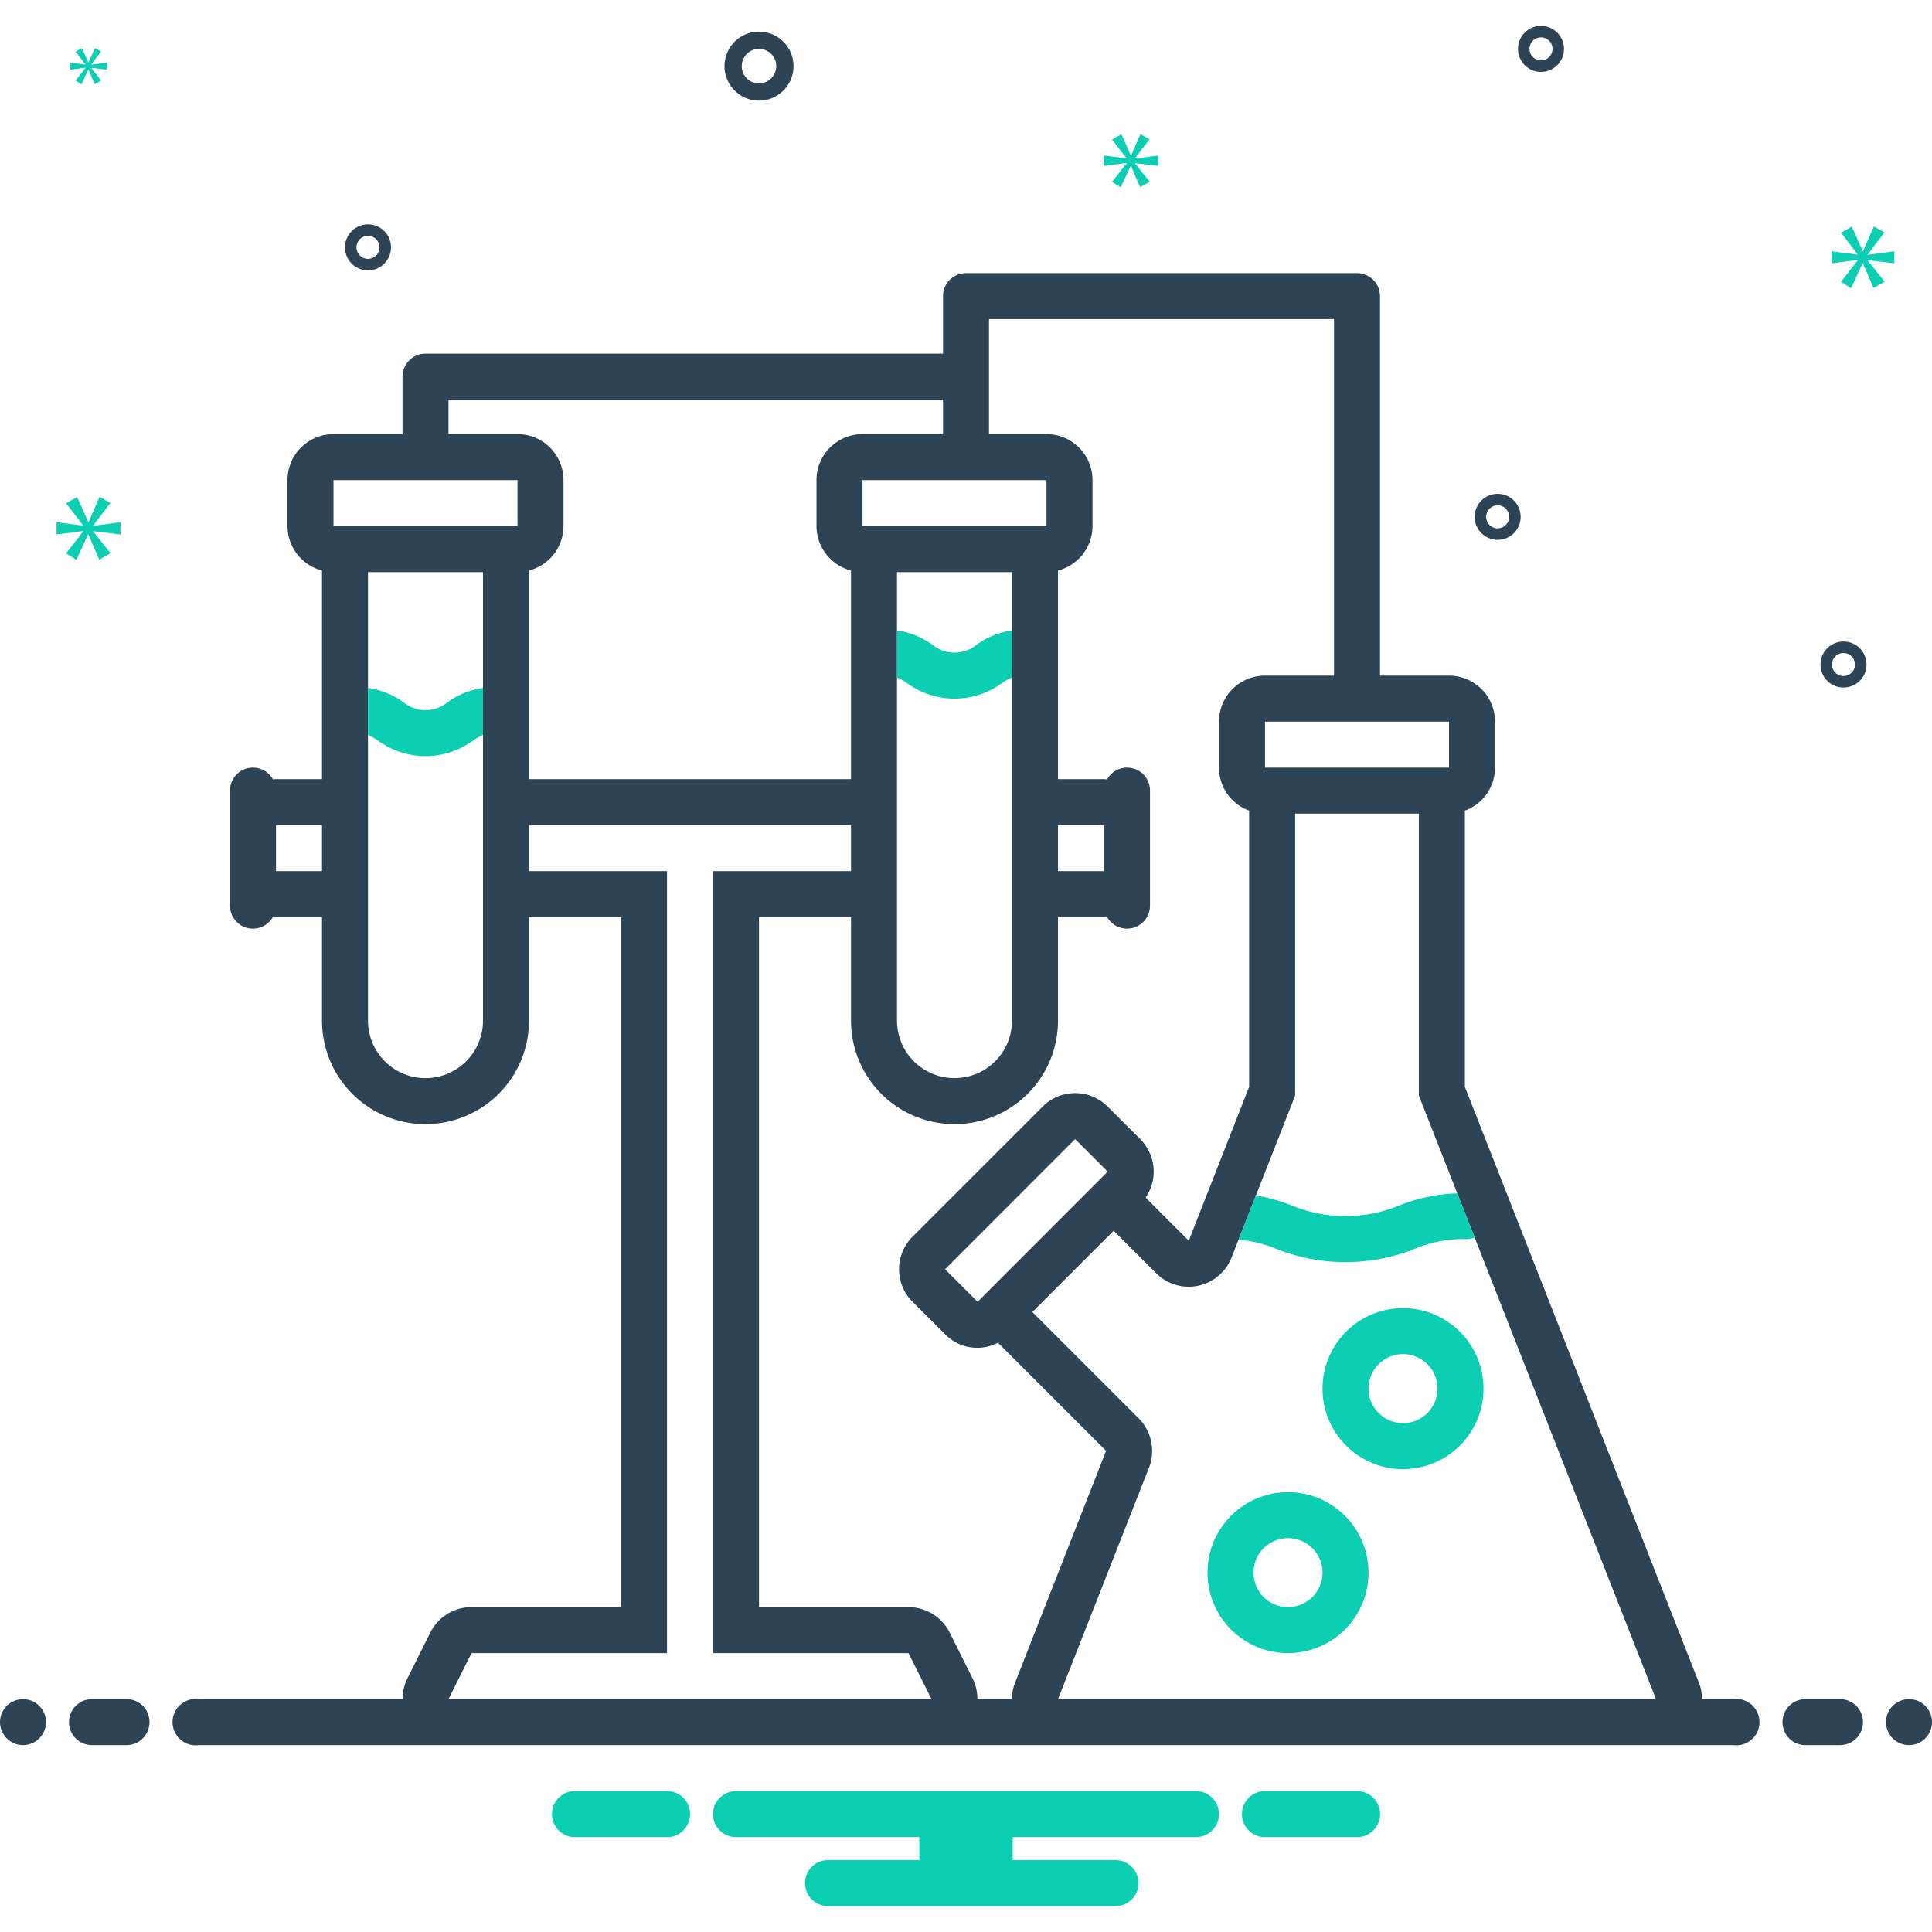 <svg xmlns="http://www.w3.org/2000/svg" data-name="Layer 1" viewBox="0 0 168 168" id="chemistry"><rect width="100%" height="100%" fill="white"/> <path fill="#0bceb2" d="M118.154 155.75h-8.308a2.006 2.006 0 0 0 0 4h8.308a2.006 2.006 0 0 0 0-4zM58.154 155.75H49.846a2.006 2.006 0 0 0 0 4h8.308a2.006 2.006 0 0 0 0-4zM104 155.75H64a2 2 0 0 0 0 4H79.94v2H72a2 2 0 0 0 0 4H97a2 2 0 0 0 0-4H88.06v-2H104a2 2 0 0 0 0-4zM112 129.75a7 7 0 1 0 7 7A7.008 7.008 0 0 0 112 129.75zm0 10a3 3 0 1 1 3-3A3 3 0 0 1 112 139.75zM122 113.75a7 7 0 1 0 7 7A7.008 7.008 0 0 0 122 113.75zm0 10a3 3 0 1 1 3-3A3 3 0 0 1 122 123.75z"></path><circle cx="2" cy="149.75" r="2" fill="#2d4356"></circle><path fill="#2d4356" d="M11 147.75H8a2 2 0 0 0 0 4h3a2 2 0 0 0 0-4zM160 147.75h-3a2 2 0 0 0 0 4h3a2 2 0 0 0 0-4z"></path><circle cx="166" cy="149.75" r="2" fill="#2d4356"></circle><path fill="#2d4356" d="M150.72,147.75H148a3.905,3.905,0,0,0-.28-1.46L127.38,94.51V70.49A3.982,3.982,0,0,0,130,66.75v-4a3.999,3.999,0,0,0-4-4h-6v-33a2.006,2.006,0,0,0-2-2H84a2.006,2.006,0,0,0-2,2v5H37a2.006,2.006,0,0,0-2,2v5H29a3.999,3.999,0,0,0-4,4v4a4,4,0,0,0,3,3.86V67.75H24a2.298,2.298,0,0,0-.26.03,1.994,1.994,0,0,0-3.74.97v10a1.994,1.994,0,0,0,3.74.97,2.298,2.298,0,0,0,.26.03h4v9a9,9,0,0,0,18,0v-9h8v60H41a4.009,4.009,0,0,0-3.58,2.21l-2,4a4.041,4.041,0,0,0-.41,1.79H17.28a2.017,2.017,0,1,0,0,4H150.72a2.017,2.017,0,1,0,0-4ZM28,75.75H24v-4h4Zm98-13v4H110v-4Zm-35-21v4H75v-4Zm-3,8v39a5,5,0,0,1-10,0v-39Zm-46,39a5,5,0,0,1-10,0v-39H42Zm3-43H29v-4H45Zm0-8H39v-3H82v3H75a3.999,3.999,0,0,0-4,4v4a4,4,0,0,0,3,3.86V67.75H46V49.61a4,4,0,0,0,3-3.86v-4A3.999,3.999,0,0,0,45,37.75Zm-6,110,2-4H58v-68H46v-4H74v4H62v68H79l2,4Zm49,0H84.99a4.041,4.041,0,0,0-.41-1.79l-2-4A4.009,4.009,0,0,0,79,139.75H66v-60h8v9a9,9,0,0,0,18,0v-9h4a2.298,2.298,0,0,0,.26-.03,1.994,1.994,0,0,0,3.74-.97v-10a1.994,1.994,0,0,0-3.74-.97,2.298,2.298,0,0,0-.26-.03H92V49.61a4,4,0,0,0,3-3.86v-4a3.999,3.999,0,0,0-4-4H86v-10h30v31h-6a3.999,3.999,0,0,0-4,4v4a3.982,3.982,0,0,0,2.62,3.74V94.51l-5.25,13.38-3.75-3.75a4.008,4.008,0,0,0-.47-5.09l-2.83-2.82a3.984,3.984,0,0,0-5.66,0L79.35,107.54a4.008,4.008,0,0,0,0,5.66L82.18,116.02a3.908,3.908,0,0,0,4.6.74l9.4,9.4-7.9,20.13A3.905,3.905,0,0,0,88,147.75Zm4-72v-4h4v4Zm4.32,26.13L85.01,113.2l-2.83-2.83L93.49,99.05ZM92,147.75l7.91-20.12a4.009,4.009,0,0,0-.9-4.3l-9.24-9.24,7.07-7.07,3.7,3.7a3.999,3.999,0,0,0,6.55-1.37l.61-1.55,1.51-3.85L112.62,95.27V70.75h10.76V95.27l3.34,8.5,1.51,3.84L144,147.75Z"></path><path fill="#0bceb2" d="M88 54.82v4.09a4.855 4.855 0 0 0-.89.5 6.973 6.973 0 0 1-8.22 0 4.855 4.855 0 0 0-.89-.5V54.82a6.828 6.828 0 0 1 3.11 1.27 3.036 3.036 0 0 0 3.78 0A6.828 6.828 0 0 1 88 54.82zM128.23 107.61a1.975 1.975 0 0 1-.73.14 10.751 10.751 0 0 0-4.54.87 16.283 16.283 0 0 1-11.92 0 10.941 10.941 0 0 0-3.34-.82l1.51-3.85a15.127 15.127 0 0 1 3.25.93 12.281 12.281 0 0 0 9.08 0 14.614 14.614 0 0 1 5.18-1.11zM42 59.82v4.09a4.855 4.855 0 0 0-.89.5 6.973 6.973 0 0 1-8.22 0 4.855 4.855 0 0 0-.89-.5V59.82a6.828 6.828 0 0 1 3.11 1.27 3.036 3.036 0 0 0 3.78 0A6.828 6.828 0 0 1 42 59.82z"></path><path fill="#2d4356" d="M66 8.75a3 3 0 1 0-3-3A3.003 3.003 0 0 0 66 8.75zm0-4.5a1.5 1.5 0 1 1-1.5 1.5A1.501 1.501 0 0 1 66 4.25zM160.305 55.785a2 2 0 1 0 2 2A2.002 2.002 0 0 0 160.305 55.785zm0 3a1 1 0 1 1 1-1A1.001 1.001 0 0 1 160.305 58.785zM134 2.25a2 2 0 1 0 2 2A2.002 2.002 0 0 0 134 2.25zm0 3a1 1 0 1 1 1-1A1.001 1.001 0 0 1 134 5.25zM130.23 42.942a2 2 0 1 0 2 2A2.002 2.002 0 0 0 130.23 42.942zm0 3a1 1 0 1 1 1-1A1.001 1.001 0 0 1 130.23 45.942zM34 21.509a2 2 0 1 0-2 2A2.002 2.002 0 0 0 34 21.509zm-3 0a1 1 0 1 1 1 1A1.001 1.001 0 0 1 31 21.509z"></path><polygon fill="#0bceb2" points="8.111 45.691 9.597 43.736 8.658 43.204 7.704 45.394 7.672 45.394 6.703 43.219 5.747 43.767 7.219 45.676 7.219 45.707 4.918 45.41 4.918 46.474 7.234 46.177 7.234 46.208 5.747 48.116 6.639 48.68 7.657 46.474 7.688 46.474 8.627 48.664 9.613 48.101 8.111 46.223 8.111 46.192 10.473 46.474 10.473 45.41 8.111 45.723 8.111 45.691"></polygon><polygon fill="#0bceb2" points="7.43 5.903 6.574 7.002 7.087 7.327 7.673 6.056 7.691 6.056 8.232 7.318 8.799 6.993 7.934 5.912 7.934 5.894 9.295 6.056 9.295 5.444 7.934 5.624 7.934 5.606 8.791 4.48 8.25 4.173 7.7 5.434 7.682 5.434 7.124 4.182 6.574 4.497 7.421 5.597 7.421 5.615 6.096 5.444 6.096 6.056 7.43 5.885 7.43 5.903"></polygon><polygon fill="#0bceb2" points="164.724 22.895 164.724 21.851 162.407 22.158 162.407 22.128 163.866 20.209 162.945 19.688 162.009 21.836 161.977 21.836 161.027 19.703 160.089 20.24 161.533 22.113 161.533 22.143 159.276 21.851 159.276 22.895 161.548 22.604 161.548 22.634 160.089 24.506 160.964 25.059 161.963 22.895 161.992 22.895 162.913 25.044 163.881 24.491 162.407 22.649 162.407 22.619 164.724 22.895"></polygon><polygon fill="#0bceb2" points="98.701 13.763 99.959 12.108 99.165 11.658 98.357 13.511 98.33 13.511 97.51 11.671 96.702 12.135 97.947 13.75 97.947 13.776 96 13.525 96 14.425 97.96 14.174 97.96 14.2 96.702 15.815 97.456 16.292 98.317 14.425 98.343 14.425 99.138 16.278 99.972 15.802 98.701 14.213 98.701 14.187 100.7 14.425 100.7 13.525 98.701 13.789 98.701 13.763"></polygon></svg>